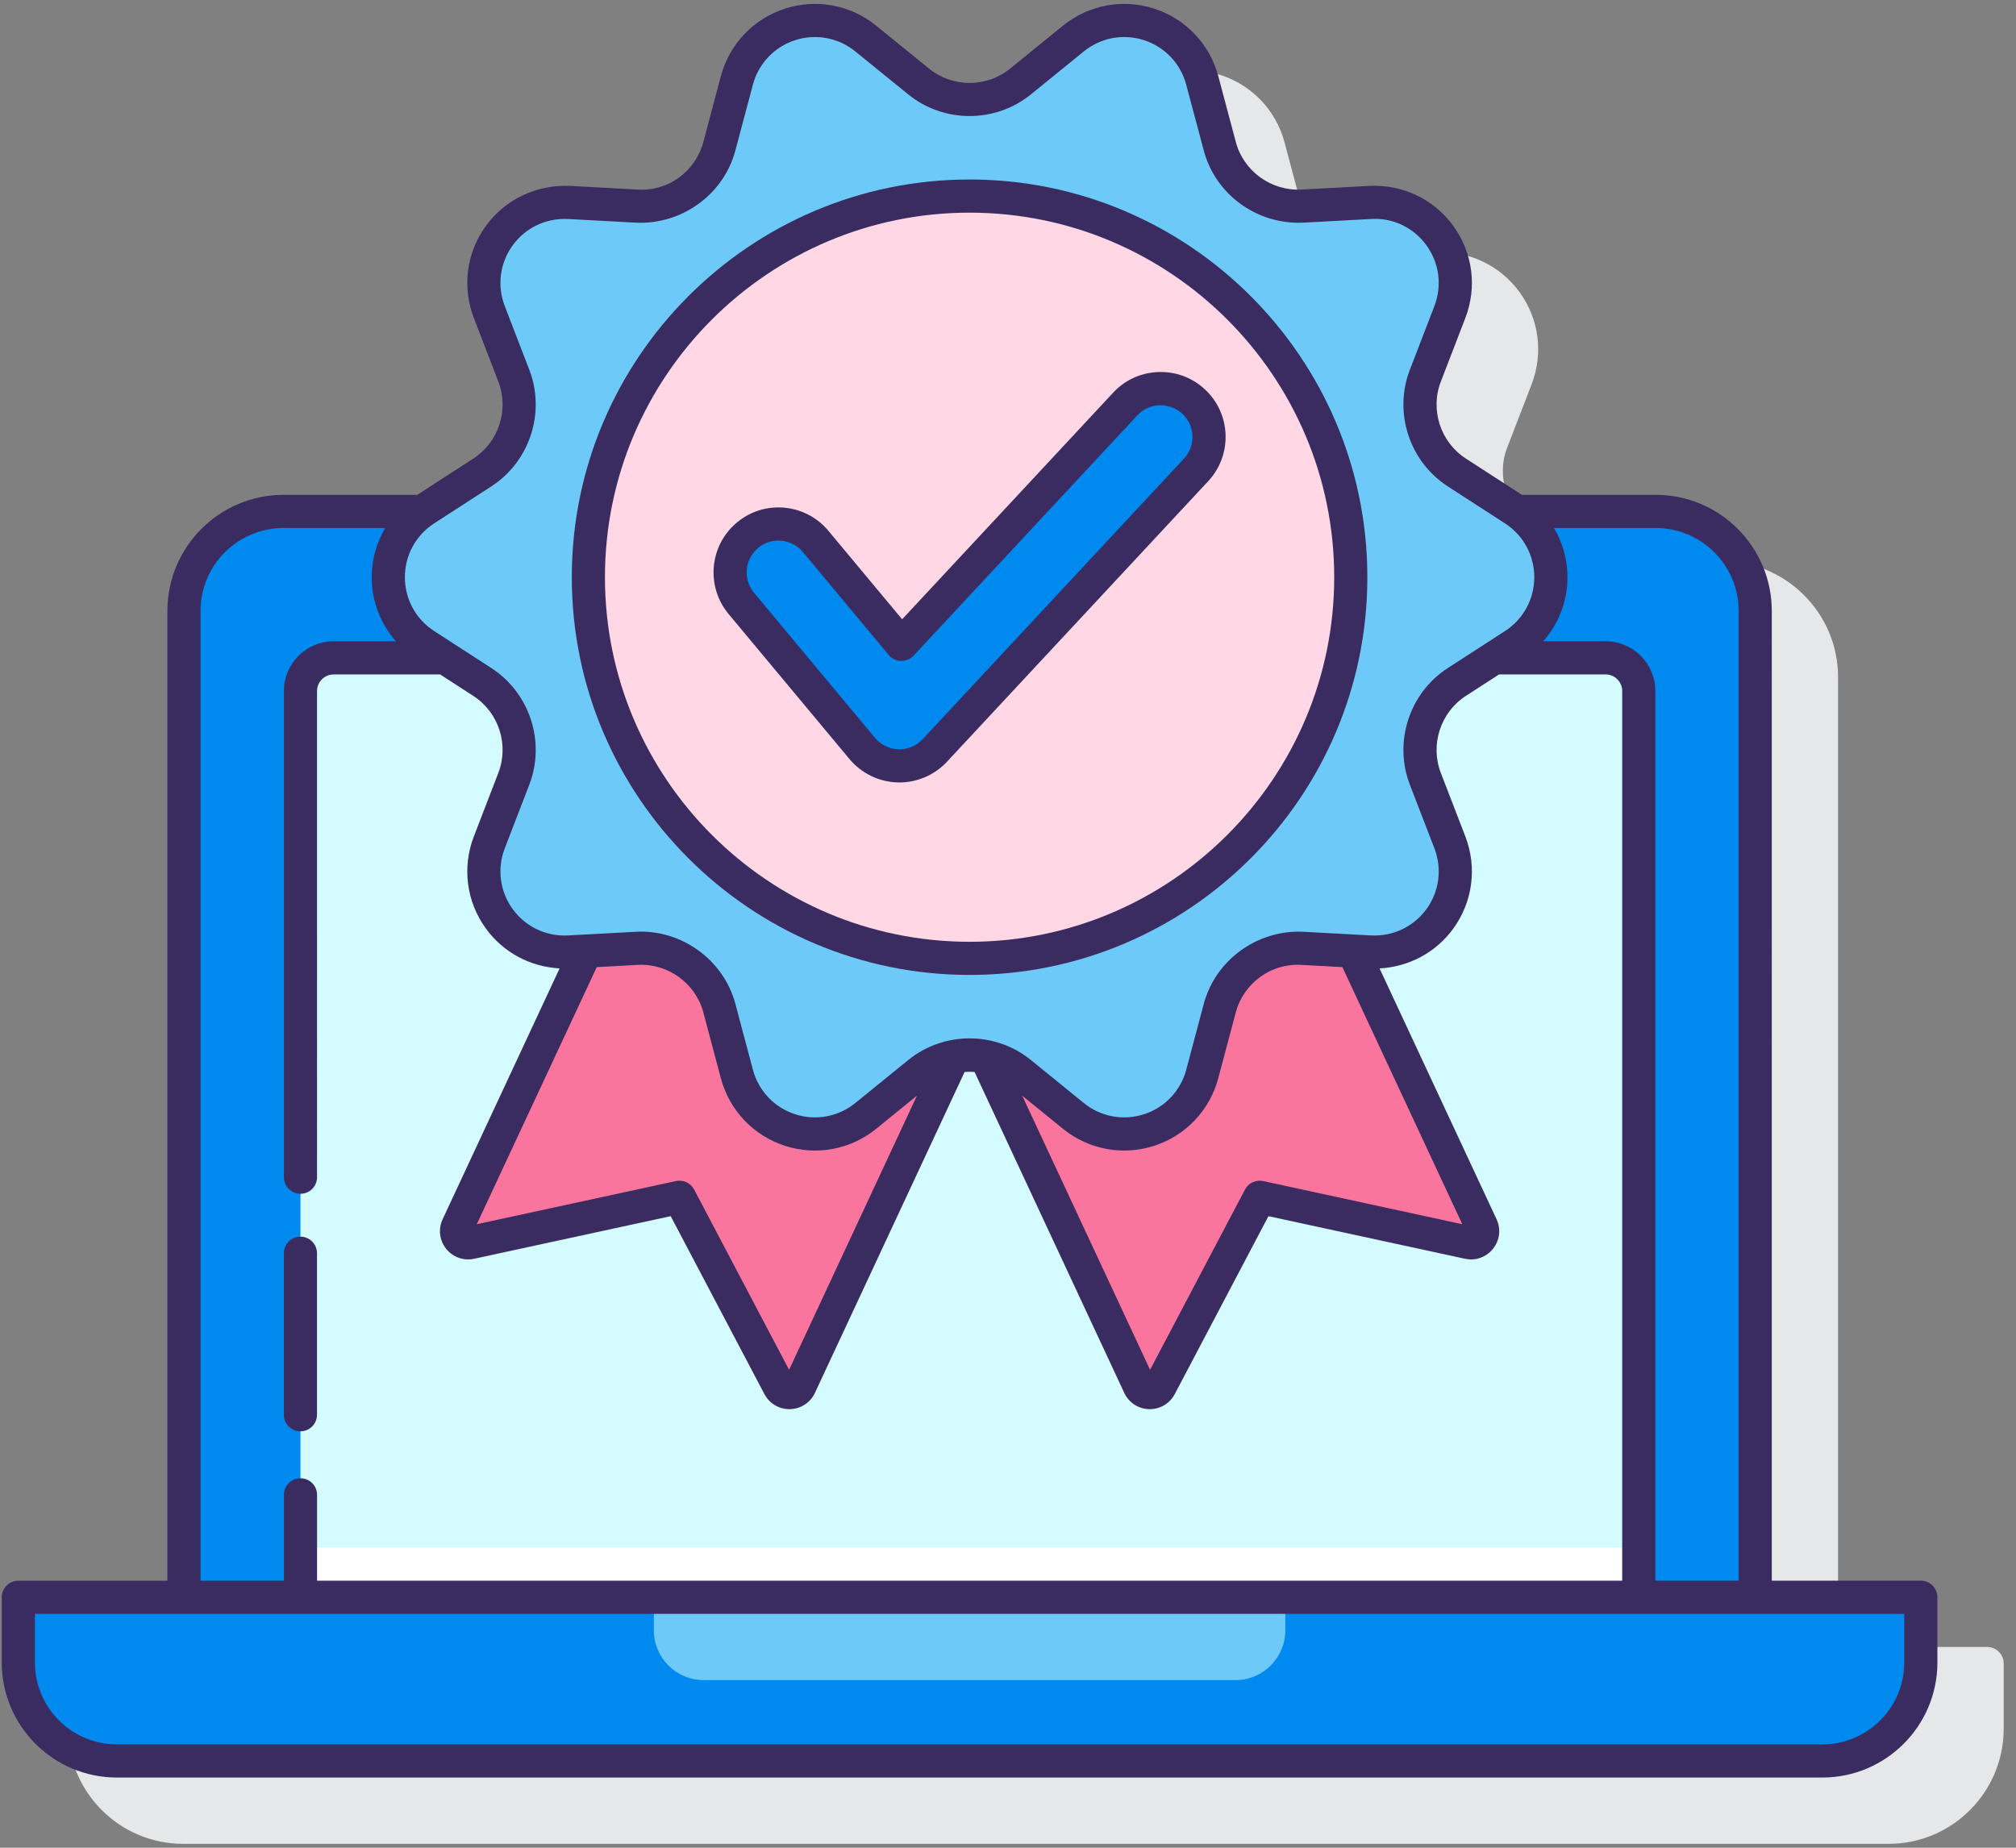 <svg xmlns="http://www.w3.org/2000/svg" width="84" height="77" viewBox="0 0 84 77">
    <rect x="0" y="0" width="84" height="77" fill="#808080" stroke="none"/>
    <g fill="none" fill-rule="evenodd">
        <g fill-rule="nonzero">
            <g>
                <path fill="#E6E7E8" d="M82.797 68.634h-6.211V28.218c0-2.665-2.17-4.834-4.834-4.834h-5.577l-2.338-1.513c-1.056-.683-1.494-2.031-1.042-3.206l1.022-2.649c.497-1.289.31-2.724-.502-3.841s-2.118-1.731-3.499-1.666l-2.835.154c-1.243.074-2.402-.765-2.727-1.982l-.73-2.743c-.356-1.335-1.352-2.386-2.665-2.812-1.313-.427-2.738-.162-3.809.708l-2.203 1.79c-.978.794-2.395.794-3.371 0l-2.204-1.79c-1.072-.87-2.497-1.135-3.81-.708-1.312.426-2.308 1.477-2.663 2.81l-.732 2.746c-.323 1.215-1.465 2.05-2.726 1.98l-2.835-.153c-1.385-.064-2.688.549-3.499 1.666-.811 1.117-.998 2.552-.502 3.841l1.022 2.65c.452 1.174.014 2.522-1.042 3.205l-2.338 1.514h-5.576c-2.665 0-4.834 2.169-4.834 4.834v40.416H3.525c-.382 0-.69.309-.69.69v2.717c0 2.645 2.15 4.796 4.795 4.796h71.06c2.645 0 4.797-2.15 4.797-4.796v-2.716c0-.383-.308-.692-.69-.692z" transform="translate(-749 -1240) translate(749 1240)"/>
                <g>
                    <path fill="#0089EF" d="M68.99 21.311h-5.798c1.934 1.362 1.901 4.266-.108 5.566L60.7 28.42c-1.336.865-1.883 2.549-1.31 4.034l1.022 2.649c.877 2.276-.884 4.7-3.32 4.569l-.707-.038L61.732 51.1c.17.364-.15.763-.542.679l-8.703-1.886-4.15 7.88c-.186.353-.698.34-.867-.022l-6.397-13.717c-.445-.092-.901-.092-1.346 0L33.33 57.75c-.169.364-.68.376-.867.021l-4.15-7.879-8.703 1.886c-.392.084-.71-.315-.542-.679l5.347-11.466-.708.038c-2.436.131-4.197-2.293-3.319-4.569l1.022-2.65c.573-1.484.026-3.168-1.31-4.033l-2.384-1.543c-2.01-1.3-2.043-4.204-.109-5.566H11.81c-2.288 0-4.143 1.855-4.143 4.144v41.108h65.466V25.455c0-2.288-1.855-4.144-4.144-4.144z" transform="translate(-749 -1240) translate(749 1240)"/>
                    <path fill="#D4FBFF" d="M66.898 27.415h-4.643l-1.556 1.006c-1.336.865-1.883 2.548-1.31 4.034l1.022 2.649c.878 2.276-.883 4.7-3.32 4.569l-.707-.038L61.731 51.1c.17.363-.15.763-.541.678l-8.704-1.885-4.15 7.879c-.186.354-.698.342-.867-.02l-6.397-13.719c-.444-.09-.9-.09-1.346 0L33.33 57.752c-.17.363-.681.376-.868.02l-4.15-7.878-8.703 1.885c-.391.085-.71-.315-.541-.678l5.346-11.466-.708.038c-2.435.13-4.197-2.293-3.319-4.57l1.022-2.648c.574-1.486.026-3.17-1.31-4.034l-1.555-1.006H13.9c-.763 0-1.381.618-1.381 1.38v37.768H68.28V28.796c0-.763-.619-1.381-1.382-1.381z" transform="translate(-749 -1240) translate(749 1240)"/>
                    <path fill="#FFF" d="M12.519 64.491L68.28 64.491 68.28 66.563 12.519 66.563z" transform="translate(-749 -1240) translate(749 1240)"/>
                    <path fill="#0089EF" d="M.763 66.563v2.716c0 2.267 1.838 4.105 4.106 4.105h71.06c2.267 0 4.105-1.838 4.105-4.105v-2.716H.764z" transform="translate(-749 -1240) translate(749 1240)"/>
                    <path fill="#0089EF" d="M.763 66.563v2.716c0 2.267 1.838 4.105 4.106 4.105h71.06c2.267 0 4.105-1.838 4.105-4.105v-2.716H.764z" transform="translate(-749 -1240) translate(749 1240)"/>
                    <path fill="#6DC9F7" d="M27.243 66.563v1.374c0 1.148.93 2.078 2.078 2.078h22.156c1.147 0 2.078-.93 2.078-2.078v-1.374H27.243z" transform="translate(-749 -1240) translate(749 1240)"/>
                    <g transform="translate(-749 -1240) translate(749 1240) translate(16.056 .69)">
                        <g fill="#FA759E">
                            <path d="M37.393.271L35.265.157c-1.59-.086-3.022.954-3.431 2.493l-.73 2.743c-.629 2.357-3.478 3.283-5.371 1.746l-2.205-1.791c-.432-.35-.93-.572-1.447-.678l6.397 13.717c.169.364.68.376.867.021l4.15-7.879 8.703 1.886c.392.085.71-.315.541-.678L37.393.271zM19.287 5.348l-2.204 1.79c-1.894 1.538-4.743.612-5.37-1.745l-.731-2.743C10.572 1.11 9.14.07 7.55.157L5.422.27.076 11.738c-.17.363.15.763.541.678l8.704-1.886 4.15 7.879c.186.354.698.342.867-.02L20.735 4.67c-.517.105-1.015.326-1.448.677z" transform="translate(2.935 38.673)"/>
                        </g>
                        <path fill="#6DC9F7" d="M26.464 2.707l2.204-1.79c1.894-1.539 4.743-.613 5.37 1.745l.731 2.744c.41 1.539 1.842 2.579 3.432 2.493l2.836-.153c2.435-.132 4.197 2.292 3.318 4.568l-1.022 2.65c-.573 1.486-.025 3.17 1.311 4.034l2.384 1.543c2.048 1.325 2.048 4.321 0 5.647l-2.384 1.542c-1.336.865-1.883 2.549-1.31 4.034l1.021 2.65c.878 2.276-.883 4.7-3.318 4.569l-2.836-.154c-1.59-.085-3.022.955-3.432 2.493l-.73 2.745c-.628 2.357-3.477 3.283-5.37 1.745l-2.205-1.79c-1.236-1.005-3.006-1.005-4.242 0l-2.204 1.79c-1.894 1.538-4.743.612-5.37-1.745l-.731-2.745c-.41-1.538-1.842-2.578-3.432-2.493l-2.835.154c-2.436.132-4.198-2.293-3.32-4.57l1.023-2.649c.573-1.485.025-3.169-1.311-4.034l-2.384-1.542c-2.048-1.326-2.048-4.322 0-5.647l2.384-1.543c1.336-.865 1.883-2.548 1.31-4.034l-1.021-2.65c-.878-2.276.883-4.7 3.319-4.568l2.835.153c1.59.086 3.022-.954 3.432-2.493l.73-2.744c.628-2.357 3.477-3.284 5.37-1.746l2.205 1.791c1.236 1.004 3.006 1.004 4.242 0z"/>
                        <circle cx="24.343" cy="23.364" r="15.883" fill="#FFD7E5"/>
                    </g>
                    <path fill="#0089EF" d="M37.476 31.917l-.055-.001c-.58-.016-1.123-.28-1.493-.724l-5.04-6.048c-.713-.856-.598-2.126.258-2.839.855-.713 2.126-.597 2.839.258l3.574 4.29 9.327-10.018c.757-.815 2.034-.861 2.848-.101.815.758.86 2.033.102 2.848L38.95 31.274c-.38.41-.915.643-1.474.643z" transform="translate(-749 -1240) translate(749 1240)"/>
                    <g fill="#3A2C60">
                        <path d="M12.518 59.647c.382 0 .69-.309.69-.69v-6.732c0-.382-.308-.69-.69-.69-.382 0-.69.308-.69.69v6.731c0 .382.308.691.69.691z" transform="translate(-749 -1240) translate(749 1240)"/>
                        <path d="M80.035 65.872h-6.211V25.456c0-2.665-2.17-4.835-4.834-4.835h-5.577l-2.338-1.513c-1.056-.683-1.494-2.03-1.041-3.205l1.021-2.65c.497-1.288.31-2.724-.502-3.84-.811-1.118-2.12-1.736-3.498-1.666L54.22 7.9c-1.254.062-2.403-.764-2.727-1.98l-.731-2.745C50.406 1.841 49.412.79 48.098.363c-1.314-.427-2.738-.161-3.81.709l-2.204 1.79c-.976.793-2.393.793-3.37 0l-2.204-1.79C35.44.2 34.017-.062 32.701.362c-1.313.427-2.31 1.48-2.665 2.813l-.73 2.745c-.324 1.216-1.458 2.061-2.727 1.98l-2.835-.153c-1.371-.06-2.687.548-3.497 1.666-.813 1.116-1 2.552-.503 3.84l1.021 2.65c.452 1.174.015 2.522-1.042 3.206l-2.338 1.513h-5.576c-2.665 0-4.834 2.17-4.834 4.834v40.417H.763c-.382 0-.69.308-.69.69v2.717c0 2.644 2.15 4.795 4.796 4.795h71.06c2.644 0 4.796-2.15 4.796-4.795v-2.717c0-.382-.309-.691-.69-.691zm-7.592-40.416v40.416h-3.47V28.796c0-1.142-.93-2.072-2.072-2.072h-2.598c.64-.73 1.009-1.669 1.009-2.669 0-.737-.202-1.44-.563-2.052h4.242c1.902 0 3.452 1.549 3.452 3.453zm-51.97-5.188c1.602-1.037 2.267-3.081 1.58-4.862l-1.021-2.65c-.328-.849-.204-1.796.33-2.533.536-.735 1.391-1.142 2.307-1.097l2.836.153c1.892.087 3.644-1.16 4.135-3.006l.73-2.743c.235-.88.892-1.574 1.758-1.855.865-.281 1.804-.107 2.51.468l2.205 1.79c1.482 1.204 3.632 1.203 5.112 0l2.204-1.79c.706-.575 1.645-.75 2.511-.468.866.281 1.522.974 1.756 1.854l.732 2.745c.49 1.843 2.22 3.087 4.136 3.005l2.834-.153c.916-.059 1.772.36 2.308 1.098.534.736.658 1.683.33 2.532l-1.02 2.65c-.689 1.78-.024 3.825 1.578 4.862l2.384 1.543c.764.494 1.221 1.333 1.221 2.243 0 .91-.456 1.749-1.22 2.243l-2.385 1.543c-1.602 1.037-2.266 3.082-1.579 4.862l1.022 2.65c.327.849.203 1.797-.331 2.532-.535.736-1.392 1.143-2.308 1.098l-2.834-.153c-1.891-.087-3.645 1.161-4.137 3.006l-.73 2.744c-.235.88-.89 1.572-1.756 1.854-.867.28-1.805.107-2.512-.467l-2.204-1.791c-.74-.602-1.648-.903-2.556-.903-.907 0-1.816.301-2.556.903l-2.204 1.79c-.706.574-1.646.749-2.511.468-.866-.28-1.523-.974-1.757-1.854l-.73-2.744c-.492-1.845-2.253-3.104-4.136-3.006l-2.836.153c-.916.048-1.77-.36-2.307-1.097-.534-.736-.658-1.684-.33-2.533l1.021-2.65c.687-1.78.022-3.825-1.58-4.862l-2.384-1.543c-.764-.494-1.22-1.333-1.22-2.243 0-.91.456-1.749 1.22-2.243l2.384-1.543zm4.392 20.034l1.714-.093c1.256-.065 2.403.765 2.727 1.98l.73 2.746c.357 1.334 1.352 2.385 2.665 2.812 1.314.427 2.738.162 3.81-.709l1.695-1.378-5.327 11.424-3.957-7.513c-.121-.23-.359-.368-.61-.368-.05 0-.098.005-.147.015l-8.298 1.798 4.998-10.714zm31.067 0l4.997 10.715-8.297-1.8c-.304-.062-.612.08-.757.354l-3.955 7.512-5.327-11.422 1.695 1.377c.735.596 1.634.908 2.55.908.421 0 .847-.066 1.26-.2 1.313-.427 2.308-1.478 2.663-2.812l.73-2.744c.325-1.216 1.465-2.056 2.728-1.98l1.713.092zM8.356 25.456c0-1.904 1.549-3.453 3.453-3.453h4.24c-.359.612-.561 1.315-.561 2.052 0 1 .367 1.94 1.008 2.67h-2.595c-1.142 0-2.071.929-2.071 2.07v20.263c0 .382.308.69.69.69.382 0 .69-.308.69-.69V28.796c0-.381.31-.69.691-.69h4.438l1.384.895c1.056.683 1.494 2.031 1.042 3.206l-1.021 2.649c-.497 1.288-.31 2.724.503 3.84.727 1.002 1.851 1.592 3.07 1.66L18.443 50.81c-.19.407-.134.878.146 1.23.28.35.724.51 1.167.416l8.19-1.775 3.905 7.415c.205.388.602.627 1.039.627h.03c.449-.012.847-.272 1.036-.679l6.236-13.373c.139-.01.276-.01.415 0l6.237 13.373c.189.407.587.668 1.035.679h.03c.438 0 .834-.239 1.039-.627l3.904-7.415 8.192 1.775c.436.096.887-.065 1.166-.418.28-.35.336-.821.147-1.228l-4.875-10.453c1.219-.067 2.345-.658 3.072-1.66.811-1.116.998-2.552.502-3.84l-1.022-2.65c-.452-1.174-.014-2.521 1.042-3.206l1.384-.895h4.442c.38 0 .69.309.69.69v37.076H13.211v-3.578c0-.382-.309-.69-.69-.69-.383 0-.691.308-.691.69v3.578H8.356V25.456zm70.989 43.823c0 1.884-1.533 3.415-3.416 3.415H4.869c-1.884 0-3.415-1.532-3.415-3.415v-2.026h77.89v2.026z" transform="translate(-749 -1240) translate(749 1240)"/>
                        <path d="M40.4 40.628c9.138 0 16.573-7.435 16.573-16.574 0-9.138-7.435-16.574-16.574-16.574-9.138 0-16.574 7.436-16.574 16.574 0 9.139 7.436 16.574 16.574 16.574zm0-31.766c8.377 0 15.192 6.815 15.192 15.192 0 8.378-6.815 15.193-15.193 15.193-8.377 0-15.193-6.815-15.193-15.193 0-8.377 6.816-15.192 15.193-15.192z" transform="translate(-749 -1240) translate(749 1240)"/>
                        <path d="M35.397 31.634c.499.596 1.23.951 1.999.971l.08.002c.75 0 1.47-.315 1.98-.862l10.886-11.693c1.017-1.091.957-2.807-.135-3.824-.53-.493-1.216-.75-1.942-.724-.723.025-1.392.33-1.884.86l-8.792 9.444-3.073-3.688c-.463-.555-1.115-.897-1.834-.963-.725-.065-1.423.154-1.977.617-1.147.954-1.303 2.664-.348 3.813l5.04 6.047zm-3.809-8.8c.24-.2.537-.306.846-.306.04 0 .081.002.122.006.353.031.672.199.899.471l3.575 4.29c.128.152.313.243.511.248.195-.007.39-.074.525-.22l9.326-10.017c.242-.259.569-.409.923-.421.35.004.69.113.95.355.535.498.565 1.338.067 1.873l-10.886 11.69c-.25.27-.603.422-.97.422h-.037c-.38-.01-.737-.184-.981-.476l-5.04-6.047c-.467-.562-.391-1.399.17-1.867z" transform="translate(-749 -1240) translate(749 1240)"/>
                    </g>
                </g>
            </g>
        </g>
    </g>
</svg>
